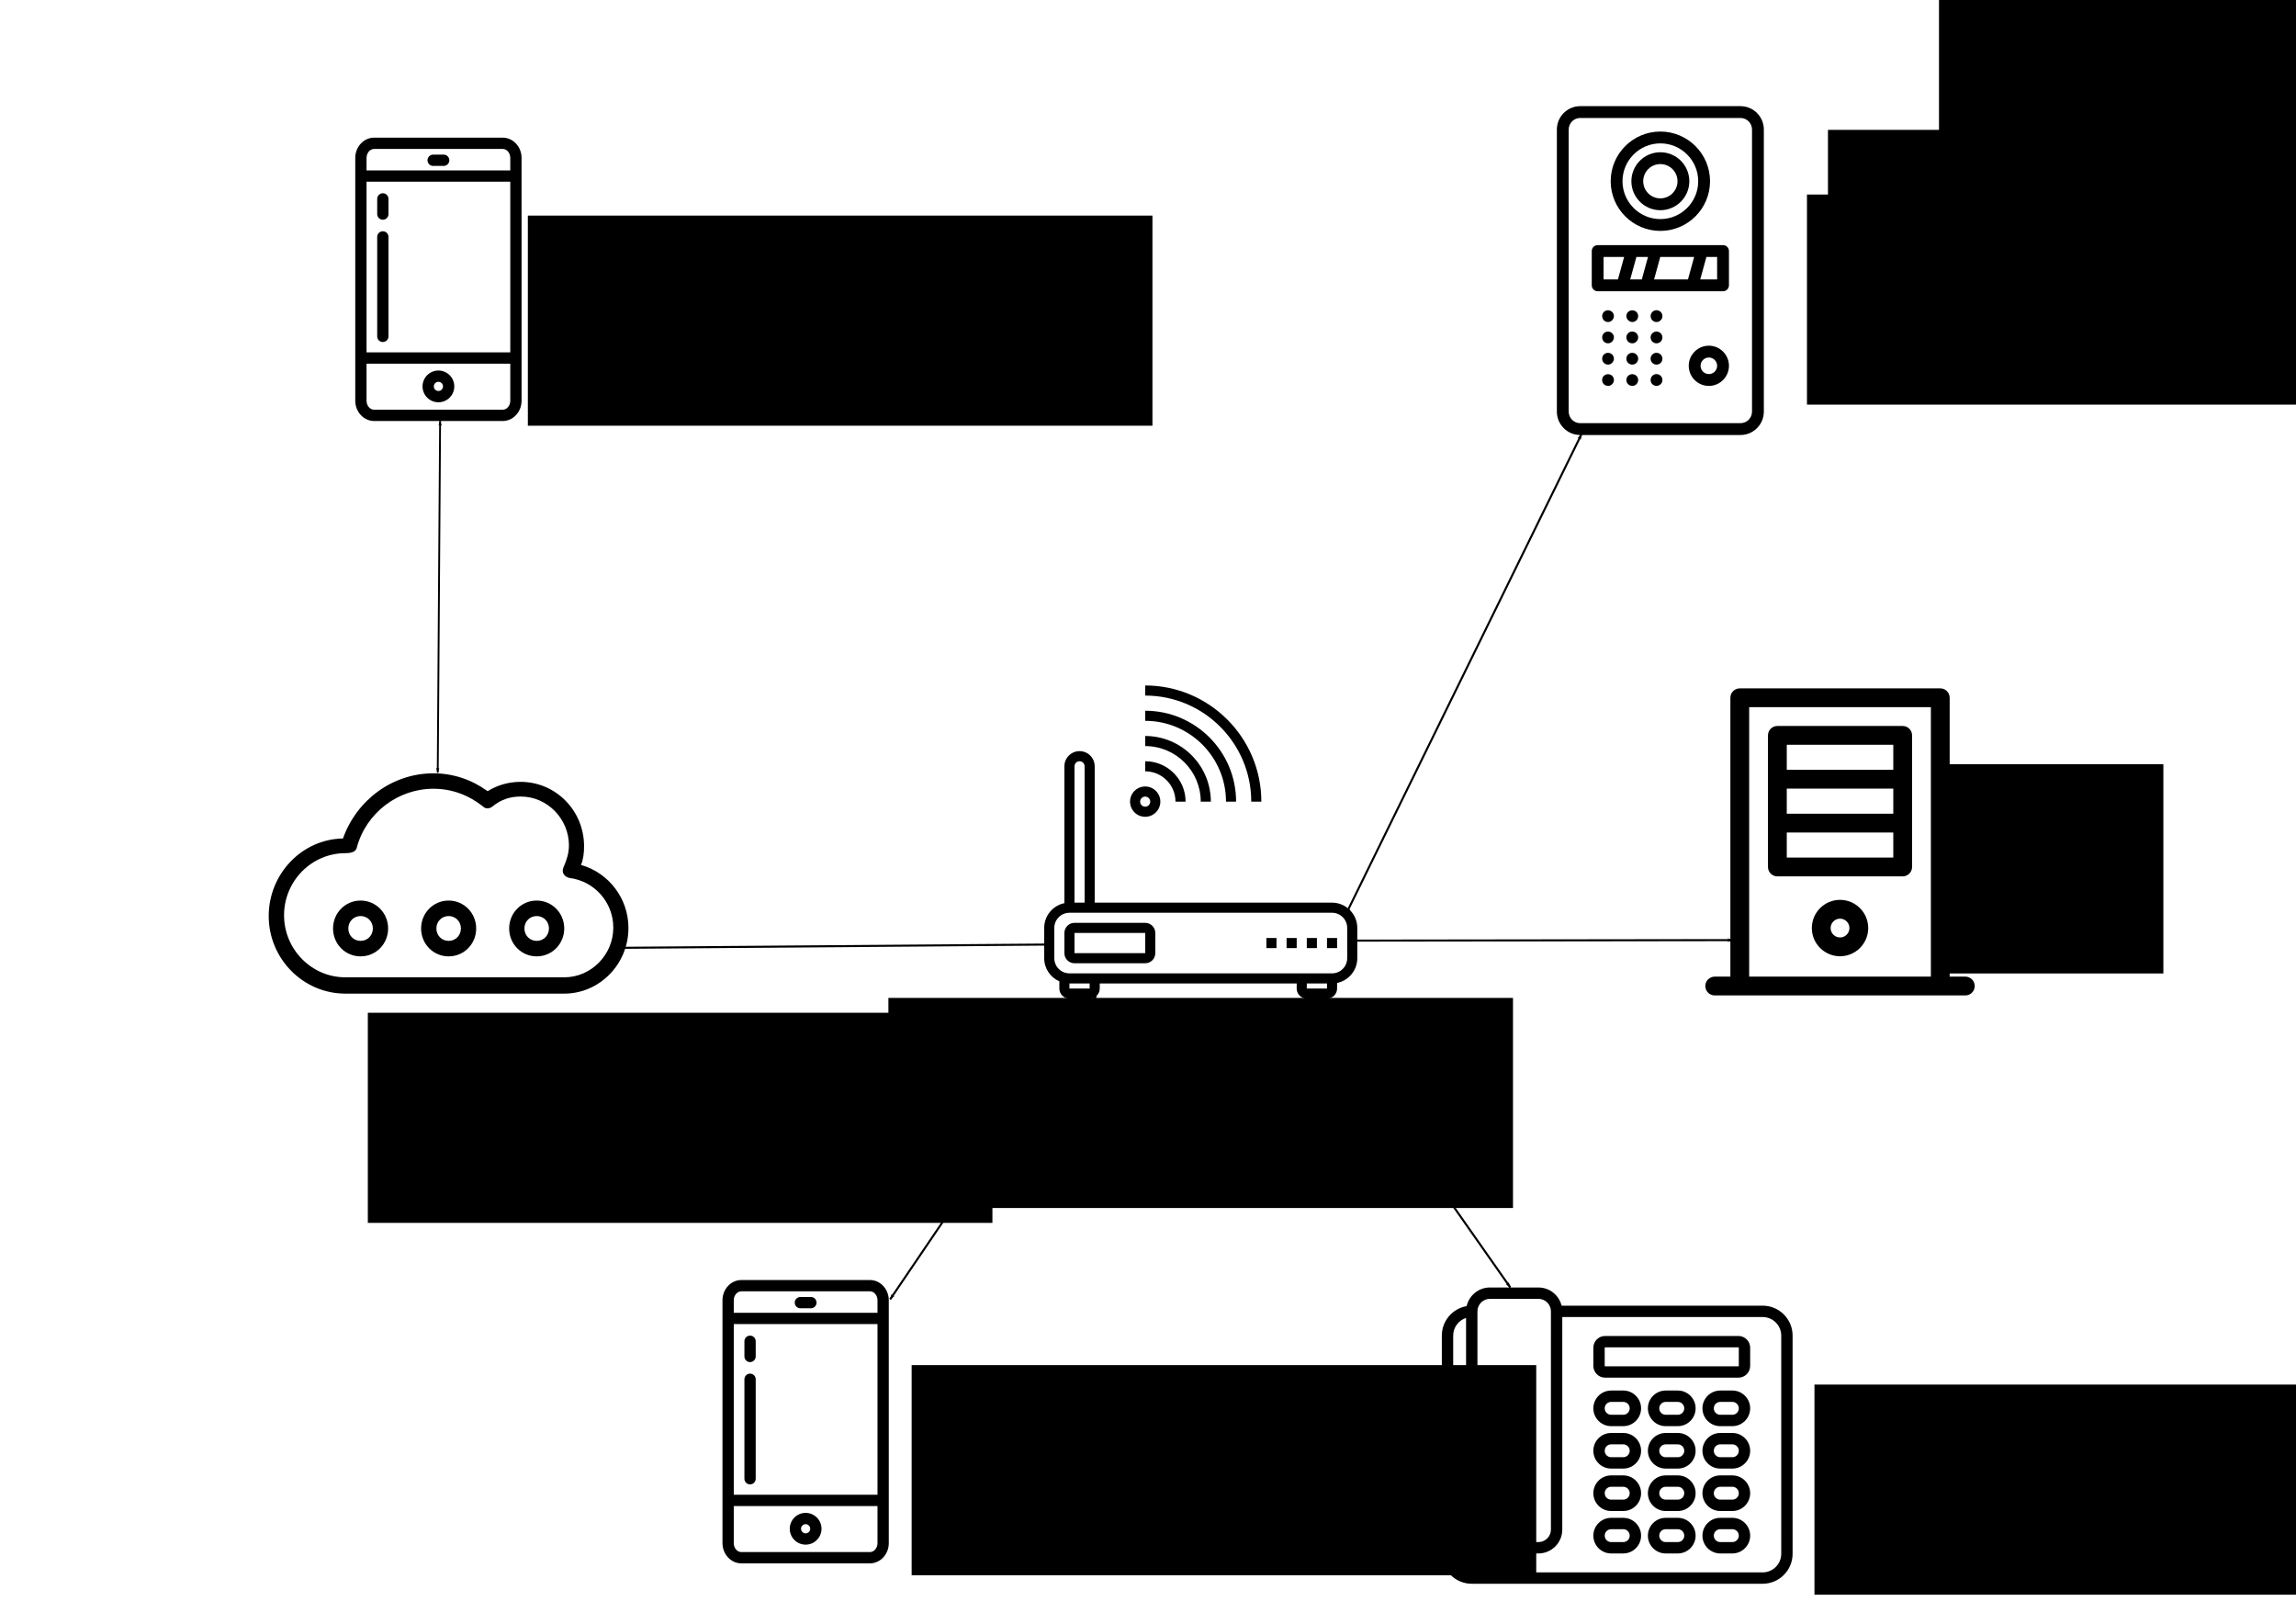<?xml version="1.0" encoding="UTF-8" standalone="no"?>
<svg
   xmlns:dc="http://purl.org/dc/elements/1.1/"
   xmlns:cc="http://creativecommons.org/ns#"
   xmlns:rdf="http://www.w3.org/1999/02/22-rdf-syntax-ns#"
   xmlns:svg="http://www.w3.org/2000/svg"
   xmlns="http://www.w3.org/2000/svg"
   id="svg8"
   version="1.1"
   viewBox="0 0 297 210"
   height="210mm"
   width="297mm">
  <defs
     id="defs2">
    <marker
       orient="auto"
       refY="0.0"
       refX="0.0"
       id="marker4045"
       style="overflow:visible">
      <path
         id="path4043"
         d="M 0.0,0.0 L 5.0,-5.0 L -12.5,0.0 L 5.0,5.0 L 0.0,0.0 z "
         style="fill-rule:evenodd;stroke:#000000;stroke-width:1pt;stroke-opacity:1;fill:#000000;fill-opacity:1"
         transform="scale(0.8) translate(12.5,0)" />
    </marker>
    <marker
       orient="auto"
       refY="0.0"
       refX="0.0"
       id="marker3951"
       style="overflow:visible;">
      <path
         id="path3949"
         d="M 0.0,0.0 L 5.0,-5.0 L -12.5,0.0 L 5.0,5.0 L 0.0,0.0 z "
         style="fill-rule:evenodd;stroke:#000000;stroke-width:1pt;stroke-opacity:1;fill:#000000;fill-opacity:1"
         transform="scale(0.8) rotate(180) translate(12.5,0)" />
    </marker>
    <marker
       style="overflow:visible;"
       id="marker3315"
       refX="0.0"
       refY="0.0"
       orient="auto">
      <path
         transform="scale(0.8) rotate(180) translate(12.5,0)"
         style="fill-rule:evenodd;stroke:#000000;stroke-width:1pt;stroke-opacity:1;fill:#000000;fill-opacity:1"
         d="M 0.0,0.0 L 5.0,-5.0 L -12.5,0.0 L 5.0,5.0 L 0.0,0.0 z "
         id="path3313" />
    </marker>
    <marker
       style="overflow:visible"
       id="marker3227"
       refX="0.0"
       refY="0.0"
       orient="auto">
      <path
         transform="scale(0.8) translate(12.5,0)"
         style="fill-rule:evenodd;stroke:#000000;stroke-width:1pt;stroke-opacity:1;fill:#000000;fill-opacity:1"
         d="M 0.0,0.0 L 5.0,-5.0 L -12.5,0.0 L 5.0,5.0 L 0.0,0.0 z "
         id="path3225" />
    </marker>
    <marker
       orient="auto"
       refY="0.0"
       refX="0.0"
       id="marker2809"
       style="overflow:visible">
      <path
         id="path2807"
         d="M 0.0,0.0 L 5.0,-5.0 L -12.5,0.0 L 5.0,5.0 L 0.0,0.0 z "
         style="fill-rule:evenodd;stroke:#000000;stroke-width:1pt;stroke-opacity:1;fill:#000000;fill-opacity:1"
         transform="scale(0.8) translate(12.5,0)" />
    </marker>
    <marker
       orient="auto"
       refY="0.0"
       refX="0.0"
       id="marker2721"
       style="overflow:visible;">
      <path
         id="path2719"
         d="M 0.0,0.0 L 5.0,-5.0 L -12.5,0.0 L 5.0,5.0 L 0.0,0.0 z "
         style="fill-rule:evenodd;stroke:#000000;stroke-width:1pt;stroke-opacity:1;fill:#000000;fill-opacity:1"
         transform="scale(0.8) rotate(180) translate(12.5,0)" />
    </marker>
    <marker
       orient="auto"
       refY="0.0"
       refX="0.0"
       id="marker2657"
       style="overflow:visible;">
      <path
         id="path2655"
         d="M 0.0,0.0 L 5.0,-5.0 L -12.5,0.0 L 5.0,5.0 L 0.0,0.0 z "
         style="fill-rule:evenodd;stroke:#000000;stroke-width:1pt;stroke-opacity:1;fill:#000000;fill-opacity:1"
         transform="scale(0.8) rotate(180) translate(12.5,0)" />
    </marker>
    <marker
       orient="auto"
       refY="0.0"
       refX="0.0"
       id="marker2599"
       style="overflow:visible;">
      <path
         id="path2597"
         d="M 0.0,0.0 L 5.0,-5.0 L -12.5,0.0 L 5.0,5.0 L 0.0,0.0 z "
         style="fill-rule:evenodd;stroke:#000000;stroke-width:1pt;stroke-opacity:1;fill:#000000;fill-opacity:1"
         transform="scale(0.8) rotate(180) translate(12.5,0)" />
    </marker>
    <marker
       style="overflow:visible;"
       id="marker2525"
       refX="0.0"
       refY="0.0"
       orient="auto">
      <path
         transform="scale(0.8) rotate(180) translate(12.5,0)"
         style="fill-rule:evenodd;stroke:#000000;stroke-width:1pt;stroke-opacity:1;fill:#000000;fill-opacity:1"
         d="M 0.0,0.0 L 5.0,-5.0 L -12.5,0.0 L 5.0,5.0 L 0.0,0.0 z "
         id="path2523" />
    </marker>
    <marker
       style="overflow:visible"
       id="marker2473"
       refX="0.0"
       refY="0.0"
       orient="auto">
      <path
         transform="scale(0.8) translate(12.5,0)"
         style="fill-rule:evenodd;stroke:#000000;stroke-width:1pt;stroke-opacity:1;fill:#000000;fill-opacity:1"
         d="M 0.0,0.0 L 5.0,-5.0 L -12.5,0.0 L 5.0,5.0 L 0.0,0.0 z "
         id="path2471" />
    </marker>
    <marker
       orient="auto"
       refY="0.0"
       refX="0.0"
       id="marker2335"
       style="overflow:visible;">
      <path
         id="path2333"
         d="M 0.0,0.0 L 5.0,-5.0 L -12.5,0.0 L 5.0,5.0 L 0.0,0.0 z "
         style="fill-rule:evenodd;stroke:#000000;stroke-width:1pt;stroke-opacity:1;fill:#000000;fill-opacity:1"
         transform="scale(0.8) rotate(180) translate(12.5,0)" />
    </marker>
    <marker
       orient="auto"
       refY="0.0"
       refX="0.0"
       id="marker2295"
       style="overflow:visible">
      <path
         id="path2293"
         d="M 0.0,0.0 L 5.0,-5.0 L -12.5,0.0 L 5.0,5.0 L 0.0,0.0 z "
         style="fill-rule:evenodd;stroke:#000000;stroke-width:1pt;stroke-opacity:1;fill:#000000;fill-opacity:1"
         transform="scale(0.8) translate(12.5,0)" />
    </marker>
    <marker
       style="overflow:visible;"
       id="Arrow1Lend"
       refX="0.0"
       refY="0.0"
       orient="auto">
      <path
         transform="scale(0.8) rotate(180) translate(12.5,0)"
         style="fill-rule:evenodd;stroke:#000000;stroke-width:1pt;stroke-opacity:1;fill:#000000;fill-opacity:1"
         d="M 0.0,0.0 L 5.0,-5.0 L -12.5,0.0 L 5.0,5.0 L 0.0,0.0 z "
         id="path1986" />
    </marker>
    <marker
       style="overflow:visible"
       id="Arrow1Lstart"
       refX="0.0"
       refY="0.0"
       orient="auto">
      <path
         transform="scale(0.8) translate(12.5,0)"
         style="fill-rule:evenodd;stroke:#000000;stroke-width:1pt;stroke-opacity:1;fill:#000000;fill-opacity:1"
         d="M 0.0,0.0 L 5.0,-5.0 L -12.5,0.0 L 5.0,5.0 L 0.0,0.0 z "
         id="path1983" />
    </marker>
  </defs>
  <g
     id="layer1">
    <g
       transform="matrix(0.095,0,0,0.095,33.714,89.938)"
       id="g297">
      <g
         id="g295">
        <g
           id="g293">
          <g
             id="g277">
            <path
               d="M 413.4,406 H 115.3 C 57.9,406 11,358.5 11,300.4 c 0,-57 44.8,-104.6 101.1,-105.6 18.8,-52.8 67.8,-88.7 123,-88.7 27.1,0 52.1,8.5 74,24.3 13.6,-8.5 29.2,-12.7 44.8,-12.7 48,0 86.5,39.1 86.5,87.7 0,8.5 -1,18 -4.2,25.4 37.5,10.6 64.6,45.4 64.6,85.6 0.2,49.5 -39.4,89.6 -87.4,89.6 z M 115.3,214.8 c -45.9,0 -83.4,38 -83.4,84.5 0,46.5 37.5,84.5 83.4,84.5 h 298.2 c 36.5,0 66.7,-30.6 66.7,-67.6 0,-34.9 -26.1,-63.4 -59.4,-67.6 -6.1,-1.1 -12,-6.7 -8.3,-14.8 4.2,-9.5 7.3,-19 7.3,-29.6 0,-35.9 -29.2,-66.5 -65.7,-66.5 -14.6,0 -27.1,4.2 -38.6,13.7 -4.2,3.2 -9.4,3.2 -12.5,0 -19.8,-15.8 -42.7,-24.3 -67.8,-24.3 -48,0 -91.7,32.7 -104.3,80.3 -1,4.2 -4.8,7.4 -15.6,7.4 z"
               id="path275" />
          </g>
          <g
             id="g291">
            <g
               id="g281">
              <path
                 d="m 136.1,355.3 c -20.9,0 -37.5,-16.9 -37.5,-38 0,-21.1 16.7,-38 37.5,-38 20.8,0 37.5,16.9 37.5,38 0,21.1 -16.6,38 -37.5,38 z m 0,-54.9 c -9.4,0 -16.7,7.4 -16.7,16.9 0,9.5 7.3,16.9 16.7,16.9 9.4,0 16.7,-7.4 16.7,-16.9 0,-9.5 -7.3,-16.9 -16.7,-16.9 z"
                 id="path279" />
            </g>
            <g
               id="g285">
              <path
                 d="m 256,355.3 c -20.9,0 -37.5,-16.9 -37.5,-38 0,-21.1 16.7,-38 37.5,-38 20.8,0 37.5,16.9 37.5,38 0,21.1 -16.6,38 -37.5,38 z m 0,-54.9 c -9.4,0 -16.7,7.4 -16.7,16.9 0,9.5 7.3,16.9 16.7,16.9 9.4,0 16.7,-7.4 16.7,-16.9 0,-9.5 -7.3,-16.9 -16.7,-16.9 z"
                 id="path283" />
            </g>
            <g
               id="g289">
              <path
                 d="m 375.9,355.3 c -20.9,0 -37.5,-16.9 -37.5,-38 0,-21.1 16.7,-38 37.5,-38 20.8,0 37.5,16.9 37.5,38 0,21.1 -16.7,38 -37.5,38 z m 0,-54.9 c -9.4,0 -16.7,7.4 -16.7,16.9 0,9.5 7.3,16.9 16.7,16.9 9.4,0 16.7,-7.4 16.7,-16.9 0,-9.5 -7.3,-16.9 -16.7,-16.9 z"
                 id="path287" />
            </g>
          </g>
        </g>
      </g>
    </g>
    <path
       style="stroke-width:0.081"
       d="m 254.226,126.311 h -2.026 V 90.245 c 0,-0.671 -0.544,-1.216 -1.216,-1.216 H 225.05 c -0.671,0 -1.216,0.544 -1.216,1.216 v 36.066 h -2.026 c -0.671,0 -1.216,0.544 -1.216,1.216 0,0.671 0.544,1.216 1.216,1.216 h 32.419 c 0.671,0 1.216,-0.544 1.216,-1.216 0,-0.671 -0.544,-1.216 -1.216,-1.216 z m -4.457,0 h -23.504 V 91.461 h 23.504 z M 229.913,113.344 h 16.209 c 0.671,0 1.216,-0.544 1.216,-1.216 V 95.108 c 0,-0.671 -0.544,-1.216 -1.216,-1.216 h -16.209 c -0.671,0 -1.216,0.544 -1.216,1.216 V 112.128 c 0,0.671 0.544,1.216 1.216,1.216 z m 1.216,-17.02 h 13.778 v 3.242 h -13.778 z m 0,5.673 h 13.778 v 3.242 h -13.778 z m 0,5.673 h 13.778 v 3.242 h -13.778 z m 6.889,8.712 c -2.011,0 -3.647,1.636 -3.647,3.647 0,2.011 1.636,3.647 3.647,3.647 2.011,0 3.647,-1.636 3.647,-3.647 0,-2.011 -1.636,-3.647 -3.647,-3.647 z m 0,4.863 c -0.67,0 -1.216,-0.545 -1.216,-1.216 0,-0.67 0.545,-1.216 1.216,-1.216 h 1.6e-4 c 0.67,0 1.216,0.545 1.216,1.216 0,0.67 -0.545,1.216 -1.216,1.216 z"
       id="path147" />
    <g
       transform="matrix(0.073,0,0,0.073,85.89,165.55)"
       id="g236">
      <g
         id="g234">
        <path
           d="m 103.656,466.086 c 0,19.803 15,35.914 33.438,35.914 h 227.813 c 18.438,0 33.438,-16.111 33.438,-35.914 V 35.914 C 398.345,16.111 383.345,0 364.907,0 H 137.094 c -18.438,0 -33.438,16.111 -33.438,35.914 z m 20,-388.039 h 254.688 v 302.37 H 123.656 Z m 0,-42.133 C 123.656,27.139 129.684,20 137.094,20 h 227.813 c 7.409,0 13.438,7.139 13.438,15.914 V 58.047 H 123.656 Z m 254.688,430.172 c 0,8.775 -6.028,15.914 -13.438,15.914 H 137.094 c -7.41,0 -13.438,-7.139 -13.438,-15.914 v -65.669 h 254.688 z"
           id="path224" />
        <path
           d="m 251,468.83 c 15.517,0 28.14,-12.623 28.14,-28.14 0,-15.517 -12.623,-28.14 -28.14,-28.14 -15.516,0 -28.14,12.623 -28.14,28.14 0,15.517 12.624,28.14 28.14,28.14 z m 0,-36.279 c 4.488,0 8.14,3.651 8.14,8.14 0,4.489 -3.651,8.14 -8.14,8.14 -4.489,0 -8.14,-3.651 -8.14,-8.14 0,-4.489 3.652,-8.14 8.14,-8.14 z"
           id="path226" />
        <path
           d="m 260.329,30.061 h -18.658 c -5.523,0 -10,4.478 -10,10 0,5.522 4.477,10 10,10 h 18.658 c 5.522,0 10,-4.478 10,-10 0,-5.522 -4.477,-10 -10,-10 z"
           id="path228" />
        <path
           d="m 152.527,165.85 c -5.523,0 -10,4.478 -10,10 v 176.215 c 0,5.522 4.477,10 10,10 5.523,0 10,-4.478 10,-10 V 175.85 c 0,-5.523 -4.477,-10 -10,-10 z"
           id="path230" />
        <path
           d="m 152.527,98.473 c -5.523,0 -10,4.478 -10,10 v 26.951 c 0,5.522 4.477,10 10,10 5.523,0 10,-4.478 10,-10 v -26.951 c 0,-5.523 -4.477,-10 -10,-10 z"
           id="path232" />
      </g>
    </g>
    <g
       transform="matrix(0.102,0,0,0.102,193.51,13.729)"
       id="g406">
      <path
         d="M 310.099,0 H 106.882 C 90.541,0 77.246,13.294 77.246,29.635 v 357.709 c 0,16.341 13.295,29.636 29.636,29.636 h 203.217 c 16.341,0 29.635,-13.294 29.635,-29.636 V 29.635 C 339.734,13.294 326.44,0 310.099,0 Z m 14.635,387.344 c 0,8.07 -6.565,14.636 -14.635,14.636 H 106.882 c -8.07,0 -14.636,-6.565 -14.636,-14.636 V 29.635 C 92.246,21.565 98.811,15 106.882,15 h 203.217 c 8.069,0 14.635,6.565 14.635,14.635 z"
         id="path372" />
      <path
         d="M 287.987,176.216 H 128.994 c -4.143,0 -7.5,3.358 -7.5,7.5 v 43.498 c 0,4.142 3.357,7.5 7.5,7.5 h 158.992 c 4.143,0 7.5,-3.358 7.5,-7.5 v -43.498 c 0.001,-4.142 -3.357,-7.5 -7.499,-7.5 z m -79.61,15 h 42.978 l -7.862,28.498 h -42.978 z m -23.421,28.498 H 170.25 l 7.862,-28.498 h 14.705 z m -48.462,-28.498 h 26.058 l -7.862,28.498 h -18.197 v -28.498 z m 143.993,28.498 h -21.434 l 7.862,-28.498 h 13.573 v 28.498 z"
         id="path374" />
      <path
         d="m 208.49,158.193 c 34.736,0 62.997,-28.261 62.997,-62.998 0,-34.737 -28.261,-62.997 -62.997,-62.997 -34.736,0 -62.997,28.26 -62.997,62.997 0,34.737 28.261,62.998 62.997,62.998 z m 0,-110.995 c 26.466,0 47.997,21.531 47.997,47.997 0,26.466 -21.531,47.998 -47.997,47.998 -26.466,0 -47.997,-21.532 -47.997,-47.998 0,-26.466 21.532,-47.997 47.997,-47.997 z"
         id="path376" />
      <path
         d="m 208.49,131.944 c 20.263,0 36.748,-16.485 36.748,-36.749 0,-20.264 -16.485,-36.749 -36.748,-36.749 -20.264,0 -36.749,16.485 -36.749,36.749 0,20.264 16.486,36.749 36.749,36.749 z m 0,-58.497 c 11.992,0 21.748,9.756 21.748,21.749 0,11.993 -9.756,21.749 -21.748,21.749 -11.992,0 -21.749,-9.756 -21.749,-21.749 0,-11.993 9.757,-21.749 21.749,-21.749 z"
         id="path378" />
      <path
         d="m 207.774,259.999 c -2.924,-1.972 -6.972,-1.555 -9.461,0.93 -2.046,2.042 -2.732,5.176 -1.735,7.885 1.094,2.975 4.039,5.001 7.22,4.92 3.164,-0.081 5.984,-2.208 6.953,-5.212 1.002,-3.109 -0.203,-6.74 -2.977,-8.523 -0.401,-0.27 0.42,0.27 0,0 z"
         id="path380" />
      <path
         d="m 210.543,290.369 c -1.197,-2.83 -4.025,-4.703 -7.112,-4.628 -3.152,0.076 -5.926,2.171 -6.931,5.143 -0.992,2.935 0.028,6.337 2.473,8.242 2.553,1.989 6.102,2.114 8.801,0.343 2.976,-1.953 4.075,-5.829 2.769,-9.1 -0.19,-0.451 0.18,0.45 0,0 z"
         id="path382" />
      <path
         d="m 210.543,317.369 c -1.122,-2.711 -3.807,-4.557 -6.744,-4.628 -3.213,-0.077 -6.148,1.958 -7.24,4.969 -1.087,2.998 -0.073,6.481 2.445,8.434 2.627,2.037 6.319,2.091 9.017,0.157 2.803,-2.008 3.788,-5.762 2.522,-8.932 -0.19,-0.46 0.18,0.45 0,0 z"
         id="path384" />
      <path
         d="m 207.774,340.999 c -2.83,-1.908 -6.749,-1.59 -9.251,0.725 -2.116,1.958 -2.93,5.057 -2.046,7.799 1.009,3.131 4.027,5.282 7.321,5.202 3.165,-0.077 5.983,-2.194 6.953,-5.202 1.002,-3.11 -0.203,-6.741 -2.977,-8.524 -0.401,-0.27 0.42,0.27 0,0 z"
         id="path386" />
      <path
         d="m 179.793,263.369 c -2.609,-6.169 -11.689,-6.008 -13.983,0.341 -2.321,6.425 4.861,12.388 10.759,9.046 3.228,-1.83 4.677,-5.952 3.224,-9.387 z"
         id="path388" />
      <path
         d="m 179.793,290.369 c -0.378,-0.913 -0.933,-1.732 -1.62,-2.44 -2.926,-2.849 -7.692,-2.907 -10.61,0 -2.66,2.651 -2.893,6.998 -0.586,9.947 2.149,2.747 6.061,3.622 9.183,2.097 3.489,-1.704 5.155,-6.007 3.633,-9.604 -0.19,-0.46 0.191,0.45 0,0 z"
         id="path390" />
      <path
         d="m 179.793,317.369 c -0.378,-0.913 -0.933,-1.732 -1.62,-2.44 -2.927,-2.849 -7.691,-2.907 -10.61,0 -2.588,2.577 -2.89,6.756 -0.763,9.712 2.169,3.014 6.383,3.946 9.635,2.191 3.315,-1.791 4.834,-5.974 3.358,-9.463 -0.19,-0.46 0.191,0.45 0,0 z"
         id="path392" />
      <path
         d="m 179.793,344.358 c -2.542,-6.004 -11.328,-6.057 -13.85,0 -1.227,2.948 -0.399,6.471 2.027,8.551 2.391,2.05 5.86,2.393 8.598,0.841 3.25,-1.84 4.652,-5.941 3.225,-9.392 -0.19,-0.449 0.191,0.461 0,0 z"
         id="path394" />
      <path
         d="m 149.043,263.369 c -2.06,-4.87 -8.452,-6.108 -12.23,-2.44 -3.992,4.112 -2.102,11.156 3.483,12.581 5.817,1.485 11.104,-4.57 8.747,-10.141 z"
         id="path396" />
      <path
         d="m 149.043,290.369 c -2.064,-4.879 -8.448,-6.112 -12.23,-2.44 -3.997,4.118 -2.096,11.145 3.483,12.577 5.816,1.493 11.103,-4.567 8.747,-10.137 z"
         id="path398" />
      <path
         d="m 149.043,317.369 c -2.029,-4.902 -8.469,-6.091 -12.23,-2.44 -4.107,4.231 -1.964,11.462 3.841,12.66 5.728,1.181 10.679,-4.808 8.389,-10.22 -0.19,-0.46 0.191,0.45 0,0 z"
         id="path400" />
      <path
         d="m 149.043,344.369 c -2.538,-6.131 -11.523,-6.007 -13.916,0.171 -1.131,2.918 -0.286,6.331 2.094,8.37 2.389,2.048 5.861,2.393 8.598,0.841 3.228,-1.829 4.678,-5.945 3.224,-9.382 -0.19,-0.46 0.191,0.45 0,0 z"
         id="path402" />
      <path
         d="m 269.988,303.735 c -14.061,0 -25.499,11.439 -25.499,25.499 0,14.06 11.438,25.499 25.499,25.499 14.061,0 25.499,-11.439 25.499,-25.499 0,-14.06 -11.439,-25.499 -25.499,-25.499 z m 0,35.998 c -5.789,0 -10.499,-4.71 -10.499,-10.499 0,-5.789 4.71,-10.499 10.499,-10.499 5.789,0 10.499,4.71 10.499,10.499 0,5.789 -4.71,10.499 -10.499,10.499 z"
         id="path404" />
    </g>
    <g
       transform="matrix(0.098,0,0,0.098,186.508,162.987)"
       id="g817">
      <path
         d="M 423.5,60 H 158.091 C 154.717,46.241 142.285,36 127.5,36 h -64 C 48.507,36 35.936,46.532 32.774,60.585 14.188,63.788 0,80.013 0,99.5 v 288 C 0,409.28 17.72,427 39.5,427 h 384 c 21.78,0 39.5,-17.72 39.5,-39.5 V 99.5 C 463,77.72 445.28,60 423.5,60 Z m -360,-9 h 64 c 9.085,0 16.477,7.382 16.498,16.461 0,0.013 -0.002,0.026 -0.002,0.039 0,0.026 0.004,0.051 0.004,0.077 V 355.5 c 0,9.098 -7.402,16.5 -16.5,16.5 h -64 C 54.402,372 47,364.598 47,355.5 V 67.5 C 47,58.402 54.402,51 63.5,51 Z M 448,387.5 c 0,13.51 -10.99,24.5 -24.5,24.5 H 39.5 C 25.99,412 15,401.01 15,387.5 V 99.5 C 15,88.606 22.149,79.354 32,76.179 V 355.5 c 0,17.369 14.131,31.5 31.5,31.5 h 64 c 17.369,0 31.5,-14.131 31.5,-31.5 V 75 h 264.5 c 13.51,0 24.5,10.99 24.5,24.5 z"
         id="path789" />
      <path
         d="m 391.5,100 h -176 c -8.547,0 -15.5,6.953 -15.5,15.5 v 24 c 0,8.547 6.953,15.5 15.5,15.5 h 176 c 8.547,0 15.5,-6.953 15.5,-15.5 v -24 c 0,-8.547 -6.953,-15.5 -15.5,-15.5 z m 0.5,39.5 c 0,0.275 -0.225,0.5 -0.5,0.5 h -176 c -0.275,0 -0.5,-0.225 -0.5,-0.5 v -24 c 0,-0.275 0.225,-0.5 0.5,-0.5 h 176 c 0.275,0 0.5,0.225 0.5,0.5 z"
         id="path791" />
      <path
         d="m 239.5,172 h -16 c -12.958,0 -23.5,10.542 -23.5,23.5 0,12.958 10.542,23.5 23.5,23.5 h 16 C 252.458,219 263,208.458 263,195.5 263,182.542 252.458,172 239.5,172 Z m 0,32 h -16 c -4.687,0 -8.5,-3.813 -8.5,-8.5 0,-4.687 3.813,-8.5 8.5,-8.5 h 16 c 4.687,0 8.5,3.813 8.5,8.5 0,4.687 -3.813,8.5 -8.5,8.5 z"
         id="path793" />
      <path
         d="m 311.5,172 h -16 c -12.958,0 -23.5,10.542 -23.5,23.5 0,12.958 10.542,23.5 23.5,23.5 h 16 C 324.458,219 335,208.458 335,195.5 335,182.542 324.458,172 311.5,172 Z m 0,32 h -16 c -4.687,0 -8.5,-3.813 -8.5,-8.5 0,-4.687 3.813,-8.5 8.5,-8.5 h 16 c 4.687,0 8.5,3.813 8.5,8.5 0,4.687 -3.813,8.5 -8.5,8.5 z"
         id="path795" />
      <path
         d="m 383.5,172 h -16 c -12.958,0 -23.5,10.542 -23.5,23.5 0,12.958 10.542,23.5 23.5,23.5 h 16 C 396.458,219 407,208.458 407,195.5 407,182.542 396.458,172 383.5,172 Z m 0,32 h -16 c -4.687,0 -8.5,-3.813 -8.5,-8.5 0,-4.687 3.813,-8.5 8.5,-8.5 h 16 c 4.687,0 8.5,3.813 8.5,8.5 0,4.687 -3.813,8.5 -8.5,8.5 z"
         id="path797" />
      <path
         d="m 239.5,228 h -16 c -12.958,0 -23.5,10.542 -23.5,23.5 0,12.958 10.542,23.5 23.5,23.5 h 16 C 252.458,275 263,264.458 263,251.5 263,238.542 252.458,228 239.5,228 Z m 0,32 h -16 c -4.687,0 -8.5,-3.813 -8.5,-8.5 0,-4.687 3.813,-8.5 8.5,-8.5 h 16 c 4.687,0 8.5,3.813 8.5,8.5 0,4.687 -3.813,8.5 -8.5,8.5 z"
         id="path799" />
      <path
         d="m 311.5,228 h -16 c -12.958,0 -23.5,10.542 -23.5,23.5 0,12.958 10.542,23.5 23.5,23.5 h 16 C 324.458,275 335,264.458 335,251.5 335,238.542 324.458,228 311.5,228 Z m 0,32 h -16 c -4.687,0 -8.5,-3.813 -8.5,-8.5 0,-4.687 3.813,-8.5 8.5,-8.5 h 16 c 4.687,0 8.5,3.813 8.5,8.5 0,4.687 -3.813,8.5 -8.5,8.5 z"
         id="path801" />
      <path
         d="m 383.5,228 h -16 c -12.958,0 -23.5,10.542 -23.5,23.5 0,12.958 10.542,23.5 23.5,23.5 h 16 C 396.458,275 407,264.458 407,251.5 407,238.542 396.458,228 383.5,228 Z m 0,32 h -16 c -4.687,0 -8.5,-3.813 -8.5,-8.5 0,-4.687 3.813,-8.5 8.5,-8.5 h 16 c 4.687,0 8.5,3.813 8.5,8.5 0,4.687 -3.813,8.5 -8.5,8.5 z"
         id="path803" />
      <path
         d="m 239.5,284 h -16 c -12.958,0 -23.5,10.542 -23.5,23.5 0,12.958 10.542,23.5 23.5,23.5 h 16 C 252.458,331 263,320.458 263,307.5 263,294.542 252.458,284 239.5,284 Z m 0,32 h -16 c -4.687,0 -8.5,-3.813 -8.5,-8.5 0,-4.687 3.813,-8.5 8.5,-8.5 h 16 c 4.687,0 8.5,3.813 8.5,8.5 0,4.687 -3.813,8.5 -8.5,8.5 z"
         id="path805" />
      <path
         d="m 311.5,284 h -16 c -12.958,0 -23.5,10.542 -23.5,23.5 0,12.958 10.542,23.5 23.5,23.5 h 16 C 324.458,331 335,320.458 335,307.5 335,294.542 324.458,284 311.5,284 Z m 0,32 h -16 c -4.687,0 -8.5,-3.813 -8.5,-8.5 0,-4.687 3.813,-8.5 8.5,-8.5 h 16 c 4.687,0 8.5,3.813 8.5,8.5 0,4.687 -3.813,8.5 -8.5,8.5 z"
         id="path807" />
      <path
         d="m 383.5,284 h -16 c -12.958,0 -23.5,10.542 -23.5,23.5 0,12.958 10.542,23.5 23.5,23.5 h 16 C 396.458,331 407,320.458 407,307.5 407,294.542 396.458,284 383.5,284 Z m 0,32 h -16 c -4.687,0 -8.5,-3.813 -8.5,-8.5 0,-4.687 3.813,-8.5 8.5,-8.5 h 16 c 4.687,0 8.5,3.813 8.5,8.5 0,4.687 -3.813,8.5 -8.5,8.5 z"
         id="path809" />
      <path
         d="m 239.5,340 h -16 c -12.958,0 -23.5,10.542 -23.5,23.5 0,12.958 10.542,23.5 23.5,23.5 h 16 C 252.458,387 263,376.458 263,363.5 263,350.542 252.458,340 239.5,340 Z m 0,32 h -16 c -4.687,0 -8.5,-3.813 -8.5,-8.5 0,-4.687 3.813,-8.5 8.5,-8.5 h 16 c 4.687,0 8.5,3.813 8.5,8.5 0,4.687 -3.813,8.5 -8.5,8.5 z"
         id="path811" />
      <path
         d="m 311.5,340 h -16 c -12.958,0 -23.5,10.542 -23.5,23.5 0,12.958 10.542,23.5 23.5,23.5 h 16 C 324.458,387 335,376.458 335,363.5 335,350.542 324.458,340 311.5,340 Z m 0,32 h -16 c -4.687,0 -8.5,-3.813 -8.5,-8.5 0,-4.687 3.813,-8.5 8.5,-8.5 h 16 c 4.687,0 8.5,3.813 8.5,8.5 0,4.687 -3.813,8.5 -8.5,8.5 z"
         id="path813" />
      <path
         d="m 383.5,340 h -16 c -12.958,0 -23.5,10.542 -23.5,23.5 0,12.958 10.542,23.5 23.5,23.5 h 16 C 396.458,387 407,376.458 407,363.5 407,350.542 396.458,340 383.5,340 Z m 0,32 h -16 c -4.687,0 -8.5,-3.813 -8.5,-8.5 0,-4.687 3.813,-8.5 8.5,-8.5 h 16 c 4.687,0 8.5,3.813 8.5,8.5 0,4.687 -3.813,8.5 -8.5,8.5 z"
         id="path815" />
    </g>
    <g
       transform="matrix(0.135,0,0,0.135,135.073,88.655)"
       id="g1032">
      <g
         id="g1030">
        <g
           id="g1028">
          <path
             d="M 275.806,208.065 H 48.387 V 77.419 c 0,-8.003 -6.513,-14.516 -14.516,-14.516 -8.003,0 -14.516,6.513 -14.516,14.516 V 208.553 C 8.327,210.803 0,220.577 0,232.258 v 29.032 c 0,9.895 5.985,18.397 14.516,22.142 v 6.89 c 0,5.337 4.34,9.677 9.677,9.677 h 19.355 c 5.337,0 9.677,-4.34 9.677,-9.677 v -4.839 h 188.71 v 4.839 c 0,5.337 4.34,9.677 9.677,9.677 h 19.355 c 5.337,0 9.677,-4.34 9.677,-9.677 v -5.327 C 291.673,282.745 300,272.977 300,261.29 v -29.032 c 0,-13.34 -10.853,-24.193 -24.194,-24.193 z M 33.871,72.581 c 2.666,0 4.839,2.173 4.839,4.839 V 208.065 H 29.033 V 77.419 h -0.001 c 0,-2.666 2.173,-4.838 4.839,-4.838 z m 9.678,217.742 H 43.548 24.194 v -4.839 h 19.355 z m 227.419,0 h -19.355 v -4.839 h 19.355 z m 19.355,-29.033 c 0,8.003 -6.513,14.516 -14.516,14.516 H 241.936 53.226 24.194 c -8.003,0 -14.516,-6.513 -14.516,-14.516 v -29.032 c 0,-8.003 6.513,-14.516 14.516,-14.516 h 24.194 227.419 c 8.003,0 14.516,6.513 14.516,14.516 z"
             id="path1006" />
          <path
             d="M 96.774,227.419 H 29.032 c -5.337,0 -9.677,4.34 -9.677,9.677 v 19.355 c 0,5.337 4.34,9.677 9.677,9.677 h 67.742 c 5.337,0 9.677,-4.34 9.677,-9.677 v -19.355 c 0.001,-5.336 -4.34,-9.677 -9.677,-9.677 z m -67.742,29.033 v -19.355 h 67.742 l 0.005,19.355 z"
             id="path1008" />
          <rect
             x="270.968"
             y="241.935"
             width="9.677"
             height="9.677"
             id="rect1010" />
          <rect
             x="251.613"
             y="241.935"
             width="9.677"
             height="9.677"
             id="rect1012" />
          <rect
             x="232.258"
             y="241.935"
             width="9.677"
             height="9.677"
             id="rect1014" />
          <rect
             x="212.903"
             y="241.935"
             width="9.677"
             height="9.677"
             id="rect1016" />
          <path
             d="m 96.774,125.806 c 8.003,0 14.516,-6.513 14.516,-14.516 0,-8.003 -6.513,-14.516 -14.516,-14.516 -8.003,0 -14.516,6.513 -14.516,14.516 0,8.003 6.513,14.516 14.516,14.516 z m 0,-19.353 c 2.666,0 4.839,2.173 4.839,4.839 0,2.666 -2.173,4.839 -4.839,4.839 -2.666,0 -4.839,-2.173 -4.839,-4.839 0,-2.667 2.173,-4.839 4.839,-4.839 z"
             id="path1018" />
          <path
             d="m 125.806,111.29 h 9.677 c 0,-21.344 -17.366,-38.71 -38.71,-38.71 v 9.677 c 16.012,10e-4 29.033,13.022 29.033,29.033 z"
             id="path1020" />
          <path
             d="m 150,111.29 h 9.677 c 0,-34.684 -28.219,-62.903 -62.903,-62.903 v 9.677 C 126.121,58.065 150,81.944 150,111.29 Z"
             id="path1022" />
          <path
             d="m 174.194,111.29 h 9.677 c 0,-48.024 -39.073,-87.097 -87.097,-87.097 v 9.677 c 42.687,0.001 77.42,34.733 77.42,77.42 z"
             id="path1024" />
          <path
             d="m 198.387,111.29 h 9.677 C 208.065,49.927 158.139,0 96.774,0 v 9.677 c 56.032,0 101.613,45.581 101.613,101.613 z"
             id="path1026" />
        </g>
      </g>
    </g>
    <g
       id="g236-3"
       transform="matrix(0.073,0,0,0.073,38.388,17.804)">
      <g
         id="g234-6">
        <path
           id="path224-0"
           d="m 103.656,466.086 c 0,19.803 15,35.914 33.438,35.914 h 227.813 c 18.438,0 33.438,-16.111 33.438,-35.914 V 35.914 C 398.345,16.111 383.345,0 364.907,0 H 137.094 c -18.438,0 -33.438,16.111 -33.438,35.914 z m 20,-388.039 h 254.688 v 302.37 H 123.656 Z m 0,-42.133 C 123.656,27.139 129.684,20 137.094,20 h 227.813 c 7.409,0 13.438,7.139 13.438,15.914 V 58.047 H 123.656 Z m 254.688,430.172 c 0,8.775 -6.028,15.914 -13.438,15.914 H 137.094 c -7.41,0 -13.438,-7.139 -13.438,-15.914 v -65.669 h 254.688 z" />
        <path
           id="path226-6"
           d="m 251,468.83 c 15.517,0 28.14,-12.623 28.14,-28.14 0,-15.517 -12.623,-28.14 -28.14,-28.14 -15.516,0 -28.14,12.623 -28.14,28.14 0,15.517 12.624,28.14 28.14,28.14 z m 0,-36.279 c 4.488,0 8.14,3.651 8.14,8.14 0,4.489 -3.651,8.14 -8.14,8.14 -4.489,0 -8.14,-3.651 -8.14,-8.14 0,-4.489 3.652,-8.14 8.14,-8.14 z" />
        <path
           id="path228-2"
           d="m 260.329,30.061 h -18.658 c -5.523,0 -10,4.478 -10,10 0,5.522 4.477,10 10,10 h 18.658 c 5.522,0 10,-4.478 10,-10 0,-5.522 -4.477,-10 -10,-10 z" />
        <path
           id="path230-6"
           d="m 152.527,165.85 c -5.523,0 -10,4.478 -10,10 v 176.215 c 0,5.522 4.477,10 10,10 5.523,0 10,-4.478 10,-10 V 175.85 c 0,-5.523 -4.477,-10 -10,-10 z" />
        <path
           id="path232-1"
           d="m 152.527,98.473 c -5.523,0 -10,4.478 -10,10 v 26.951 c 0,5.522 4.477,10 10,10 5.523,0 10,-4.478 10,-10 v -26.951 c 0,-5.523 -4.477,-10 -10,-10 z" />
      </g>
    </g>
    <path
       id="path1158"
       d="M 56.931,54.437 56.625,99.925"
       style="display:inline;fill:none;fill-rule:evenodd;stroke:#000000;stroke-width:0.237;stroke-linecap:butt;stroke-linejoin:miter;stroke-miterlimit:4;stroke-dasharray:none;stroke-opacity:1;marker-start:url(#Arrow1Lstart);marker-end:url(#Arrow1Lend)" />
    <path
       id="path2289"
       d="m 79.674,122.591 56.14,-0.431"
       style="display:inline;fill:none;fill-rule:evenodd;stroke:#000000;stroke-width:0.265px;stroke-linecap:butt;stroke-linejoin:miter;stroke-opacity:1;marker-start:url(#marker2295);marker-end:url(#marker2335)" />
    <path
       id="path2463"
       d="m 174.748,121.654 49.407,-0.065"
       style="display:inline;fill:none;fill-rule:evenodd;stroke:#000000;stroke-width:0.265px;stroke-linecap:butt;stroke-linejoin:miter;stroke-opacity:1;marker-start:url(#marker2473);marker-end:url(#marker2525)" />
    <path
       id="path2595"
       d="m 204.573,56.162 -30.418,61.972"
       style="display:inline;fill:none;fill-rule:evenodd;stroke:#000000;stroke-width:0.265px;stroke-linecap:butt;stroke-linejoin:miter;stroke-opacity:1;marker-start:url(#marker2809);marker-end:url(#marker2721)" />
    <path
       id="path2895"
       d="m 169.126,129.117 26.233,37.39"
       style="fill:none;fill-rule:evenodd;stroke:#000000;stroke-width:0.265px;stroke-linecap:butt;stroke-linejoin:miter;stroke-opacity:1;marker-start:url(#marker3227);marker-end:url(#marker3315)" />
    <path
       id="path3947"
       d="m 115.146,168.047 26.625,-39.225"
       style="fill:none;fill-rule:evenodd;stroke:#000000;stroke-width:0.265px;stroke-linecap:butt;stroke-linejoin:miter;stroke-opacity:1;marker-start:url(#marker4045);marker-end:url(#marker3951)" />
    <flowRoot
       transform="matrix(0.265,0,0,0.265,246.805,48.339)"
       style="font-size:18.667px;font-family:sans-serif"
       id="flowRoot4155"
       xml:space="preserve">
      <flowRegion
         style="font-size:18.667px"
         id="flowRegion4157">
        <rect
           style="font-size:18.667px;"
           y="483.835"
           x="-486.336"
           height="102.546"
           width="304.884"
           id="rect4159" />
      </flowRegion>
      <flowPara
         id="flowPara4161">Mobile</flowPara>
      <flowPara
         id="flowPara4163">SIP</flowPara>
      <flowPara
         id="flowPara4165">Client</flowPara>
    </flowRoot>
    <flowRoot
       xml:space="preserve"
       id="flowRoot4155-8"
       style="font-size:18.667px;font-family:sans-serif;text-align:center;text-anchor:middle"
       transform="matrix(0.265,0,0,0.265,380.276,-29.377)">
      <flowRegion
         id="flowRegion4157-7"
         style="font-size:18.667px;text-align:center;text-anchor:middle"><rect
   id="rect4159-9"
   width="107.343"
   height="102.125"
   x="-486.336"
   y="483.835"
   style="font-size:18.667px;text-anchor:middle;text-align:center;" />
</flowRegion>
      <flowPara
         id="flowPara4201">&quot;Brain&quot;</flowPara>
      <flowPara
         id="flowPara4207">SIP</flowPara>
      <flowPara
         id="flowPara4209">Server</flowPara>
    </flowRoot>
    <flowRoot
       xml:space="preserve"
       id="flowRoot4155-3"
       style="font-size:18.667px;font-family:sans-serif"
       transform="matrix(0.265,0,0,0.265,365.336,-111.42)">
      <flowRegion
         id="flowRegion4157-75"
         style="font-size:18.667px"><rect
   id="rect4159-92"
   width="304.884"
   height="102.546"
   x="-486.336"
   y="483.835"
   style="font-size:18.667px;" />
</flowRegion>
    </flowRoot>
    <flowRoot
       xml:space="preserve"
       id="flowRoot4155-7"
       style="font-size:18.667px;font-family:sans-serif"
       transform="matrix(0.265,0,0,0.265,379.699,-132.587)">
      <flowRegion
         id="flowRegion4157-3"
         style="font-size:18.667px"><rect
   id="rect4159-6"
   width="304.884"
   height="102.546"
   x="-486.336"
   y="483.835"
   style="font-size:18.667px;" />
</flowRegion>
    </flowRoot>
    <flowRoot
       xml:space="preserve"
       id="flowRoot4155-31"
       style="font-size:18.667px;font-family:sans-serif"
       transform="matrix(0.265,0,0,0.265,362.62,-103.057)">
      <flowRegion
         id="flowRegion4157-9"
         style="font-size:18.667px"><rect
   id="rect4159-4"
   width="304.884"
   height="102.546"
   x="-486.336"
   y="483.835"
   style="font-size:18.667px;" />
</flowRegion>
      <flowPara
         id="flowPara4291">SIP Doorbell</flowPara>
      <flowPara
         id="flowPara4293" />
    </flowRoot>
    <flowRoot
       xml:space="preserve"
       id="flowRoot4155-5"
       style="font-size:18.667px;font-family:sans-serif"
       transform="matrix(0.265,0,0,0.265,363.59,50.856)"> <flowRegion
   id="flowRegion4157-0"
   style="font-size:18.667px"><rect
   id="rect4159-3"
   width="304.884"
   height="102.546"
   x="-486.336"
   y="483.835"
   style="font-size:18.667px;" />
</flowRegion>
<flowPara
   id="flowPara4163-1">SIP</flowPara>
 <flowPara
   id="flowPara4165-0">Client</flowPara>
 </flowRoot>
    <flowRoot
       xml:space="preserve"
       id="flowRoot4155-6"
       style="font-size:18.667px;font-family:sans-serif"
       transform="matrix(0.265,0,0,0.265,197.16,-100.332)"> <flowRegion
   id="flowRegion4157-32"
   style="font-size:18.667px"><rect
   id="rect4159-0"
   width="304.884"
   height="102.546"
   x="-486.336"
   y="483.835"
   style="font-size:18.667px;" />
</flowRegion>
<flowPara
   id="flowPara4165-5">Mobile SIP Client</flowPara>

  </flowRoot>
    <flowRoot
       transform="matrix(0.265,0,0,0.265,176.46,2.769)"
       style="font-size:18.667px;font-family:sans-serif"
       id="flowRoot4155-6-4"
       xml:space="preserve">
      <flowRegion
         style="font-size:18.667px"
         id="flowRegion4157-32-7"><rect
   style="font-size:18.667px;"
   y="483.835"
   x="-486.336"
   height="102.546"
   width="304.884"
   id="rect4159-0-6" />
</flowRegion>
      <flowPara
         id="flowPara4387">Internet</flowPara>
    </flowRoot>
    <flowRoot
       transform="matrix(0.265,0,0,0.265,243.799,0.847)"
       style="font-size:18.667px;font-family:sans-serif;text-align:center;text-anchor:middle"
       id="flowRoot4155-6-6"
       xml:space="preserve">
      <flowRegion
         style="font-size:18.667px;text-align:center;text-anchor:middle"
         id="flowRegion4157-32-9"><rect
   style="font-size:18.667px;text-anchor:middle;text-align:center;"
   y="483.835"
   x="-486.336"
   height="102.546"
   width="304.884"
   id="rect4159-0-3" />
</flowRegion>
      <flowPara
         id="flowPara4403">Local </flowPara>
      <flowPara
         id="flowPara4405">Network</flowPara>
    </flowRoot>
  </g>
</svg>
